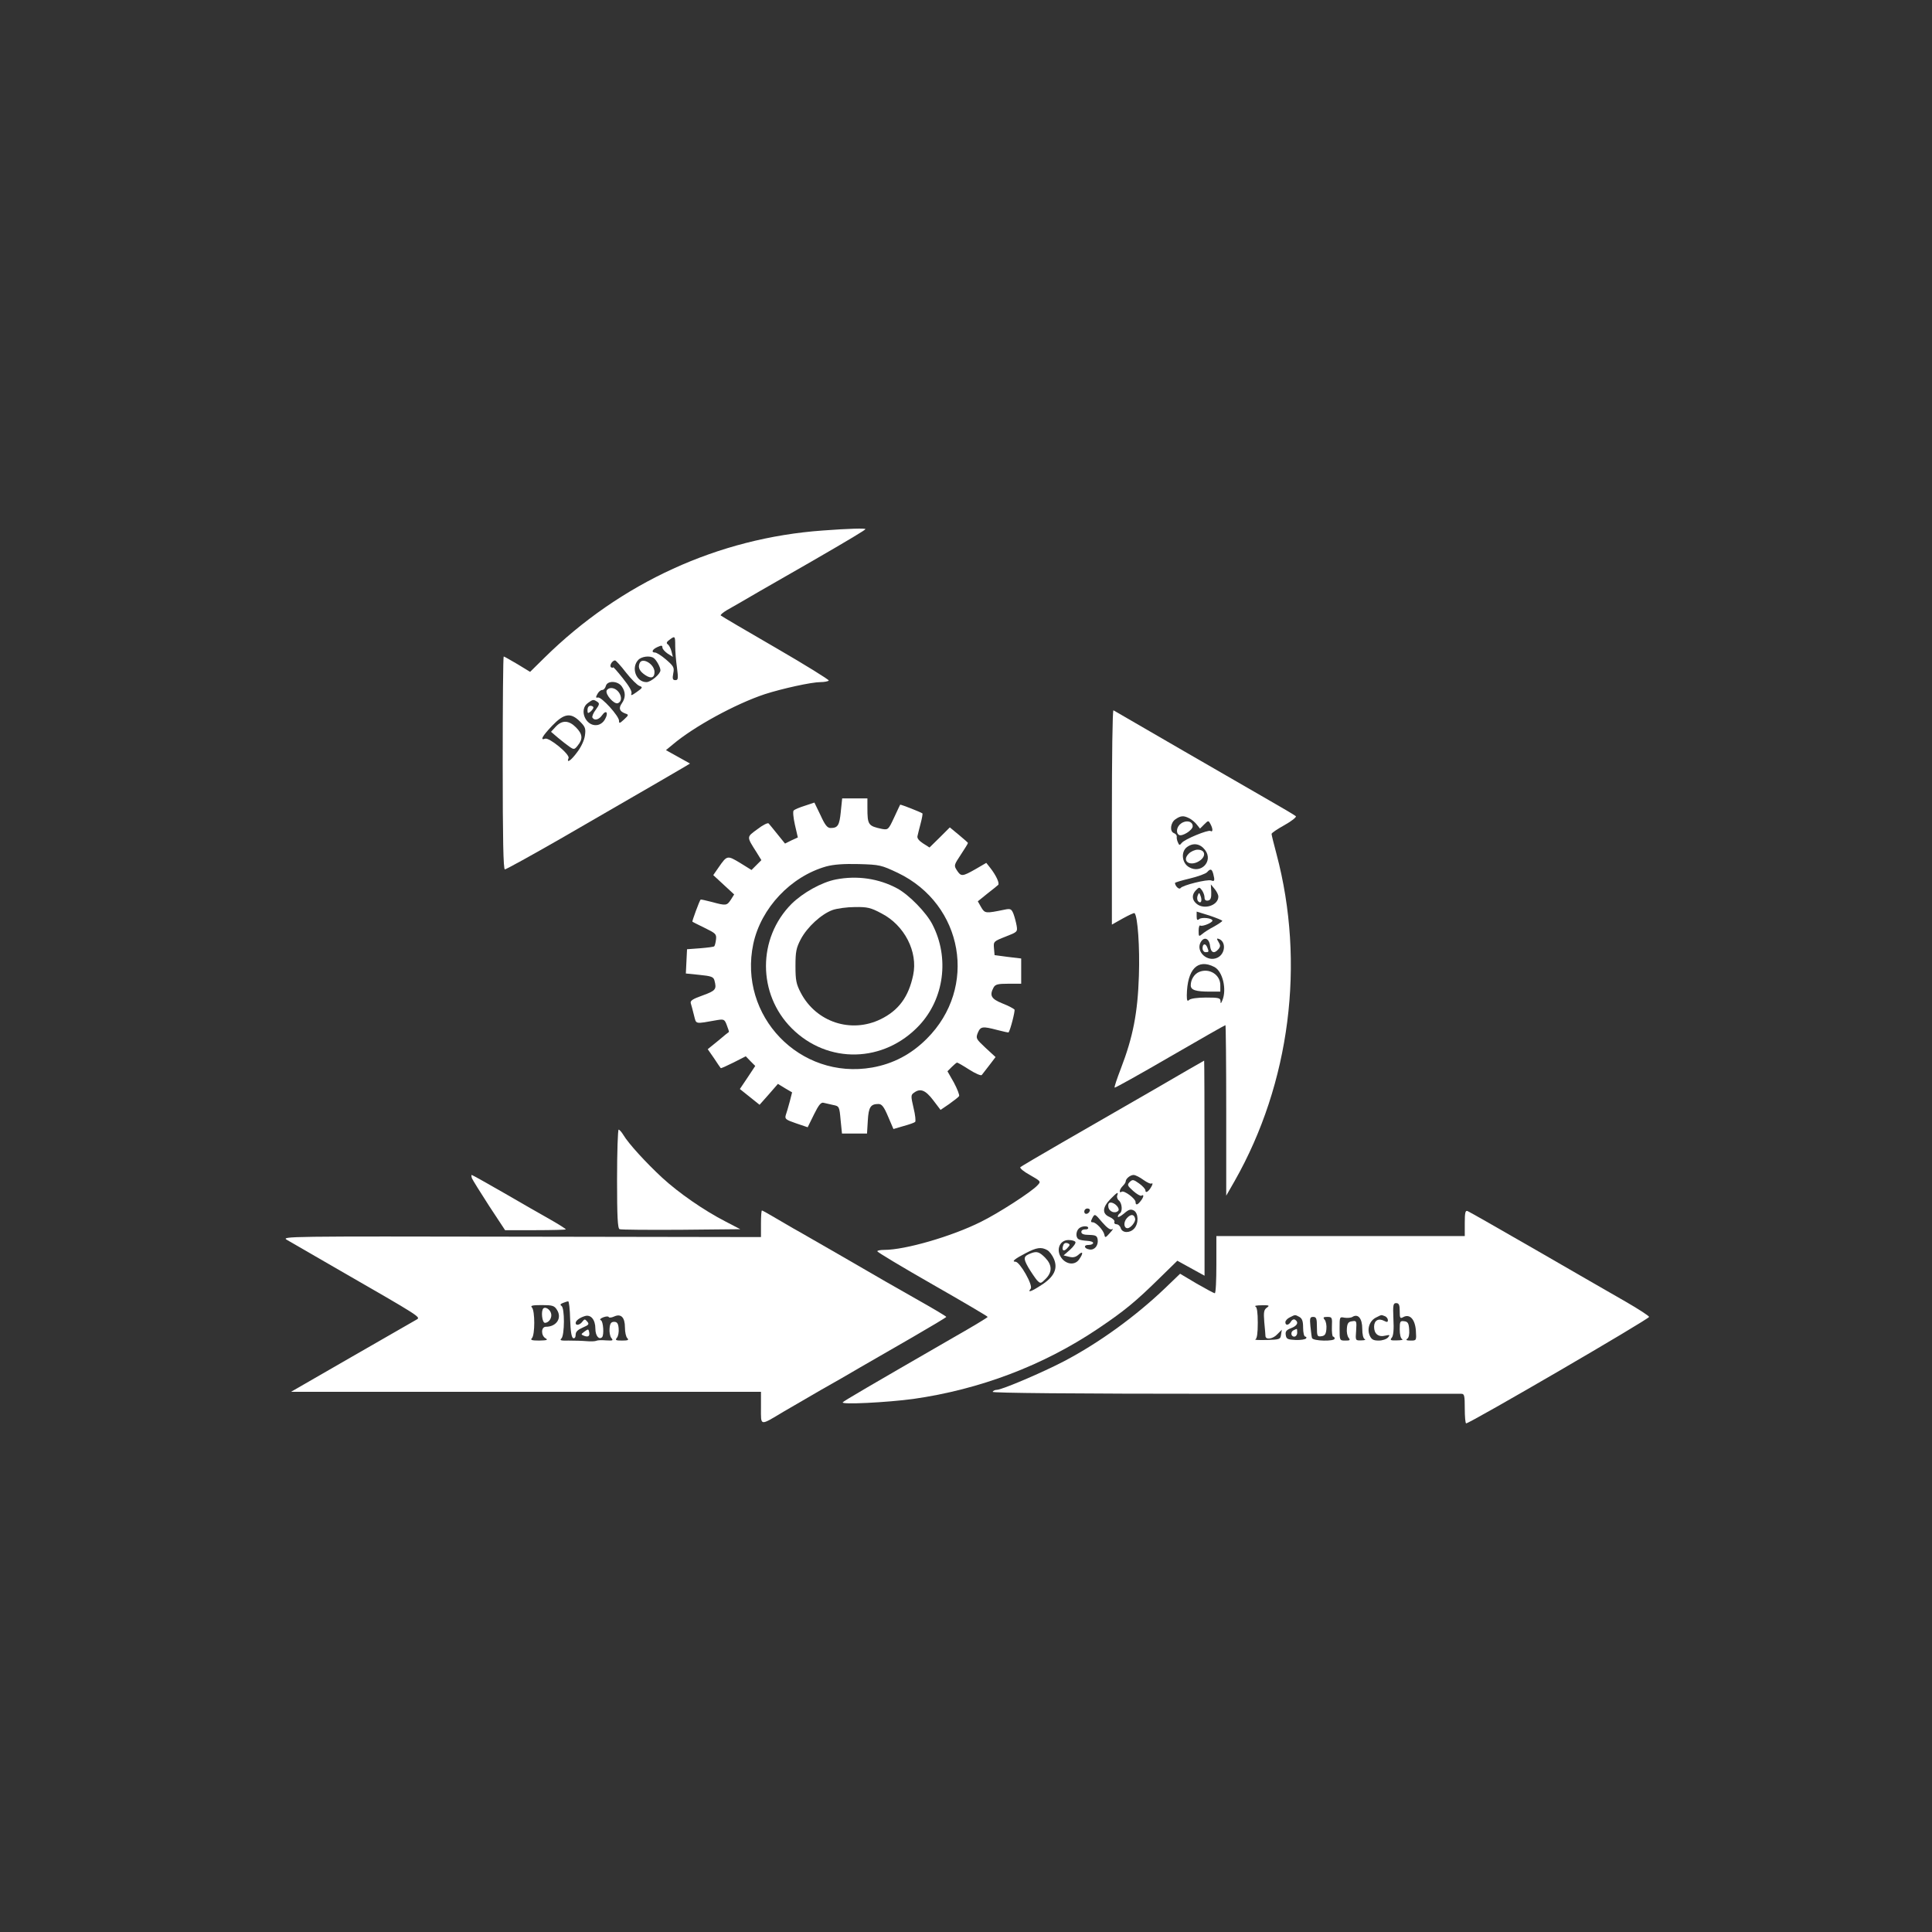 <?xml version="1.0" standalone="no"?>
<!DOCTYPE svg PUBLIC "-//W3C//DTD SVG 20010904//EN"
 "http://www.w3.org/TR/2001/REC-SVG-20010904/DTD/svg10.dtd">
<svg version="1.0" xmlns="http://www.w3.org/2000/svg"
 width="980pt" height="980pt" viewBox="0 0 980 980"
 preserveAspectRatio="xMidYMid meet">

<rect x="0" y="0" width="980" height="980" fill="#333333" stroke="none"/>

<g transform="translate(0,980) scale(0.1,-0.1)"
fill="#ffffff" stroke="none">
<path d="M4173 7109 c-530 -38 -1025 -265 -1411 -645 l-73 -72 -64 39 c-36 21
-67 39 -70 39 -3 0 -5 -243 -5 -540 0 -386 3 -540 11 -540 6 0 133 70 283 156
510 295 600 347 628 364 l28 17 -61 34 -61 34 34 28 c107 91 320 207 468 256
87 28 236 61 282 61 20 0 39 4 42 8 2 4 -119 79 -269 166 -151 87 -276 161
-279 164 -3 3 11 15 31 27 21 12 97 55 168 97 72 41 191 110 265 152 187 108
270 158 270 162 0 5 -83 3 -217 -7z m-748 -586 c0 -27 4 -76 9 -110 7 -55 6
-63 -8 -63 -14 0 -16 7 -11 34 6 30 3 36 -36 70 -23 20 -49 36 -56 36 -21 0
-15 16 12 28 20 9 25 9 25 -2 0 -8 12 -21 26 -31 l27 -17 -7 28 c-4 16 -13 32
-19 36 -8 5 -6 12 8 22 29 22 30 21 30 -31z m-109 -61 c13 -9 34 -46 34 -62 0
-19 -48 -60 -71 -60 -52 0 -79 72 -42 112 16 18 59 24 79 10z m-141 -73 c26
-33 57 -64 68 -68 18 -7 18 -9 -13 -31 -25 -18 -32 -20 -27 -8 4 11 -12 38
-44 78 -27 34 -49 59 -49 55 0 -3 -5 -3 -10 0 -11 7 5 35 20 35 4 0 29 -27 55
-61z m-21 -71 c20 -28 20 -58 0 -86 -17 -24 -12 -40 17 -51 19 -6 19 -8 -6
-31 -22 -20 -25 -21 -25 -6 0 24 -89 122 -107 118 -11 -3 -12 1 -3 17 6 12 17
21 24 21 8 0 16 9 19 20 7 29 61 27 81 -2z m-124 -78 c12 -8 11 -14 -8 -40
-13 -17 -20 -35 -17 -40 10 -17 33 -11 49 12 21 30 34 13 15 -20 -9 -17 -25
-28 -41 -30 -58 -7 -93 79 -46 112 26 19 28 19 48 6z m-88 -100 c27 -27 30
-36 25 -71 -3 -23 -19 -58 -39 -84 -32 -44 -56 -59 -44 -30 7 19 -99 106 -119
98 -27 -10 -15 12 35 65 61 64 95 69 142 22z"/>
<path d="M3244 6435 c-9 -22 1 -41 30 -60 29 -19 46 -13 46 16 0 41 -64 78
-76 44z"/>
<path d="M3077 6297 c-7 -20 38 -71 57 -64 35 14 7 77 -34 77 -10 0 -20 -6
-23 -13z"/>
<path d="M2980 6199 c0 -18 2 -19 15 -9 8 7 15 16 15 21 0 5 -7 9 -15 9 -9 0
-15 -9 -15 -21z"/>
<path d="M2819 6114 l-24 -26 35 -30 c19 -16 46 -37 59 -46 22 -15 25 -15 42
7 27 33 24 58 -10 92 -36 36 -70 37 -102 3z"/>
<path d="M5640 5656 l0 -546 55 31 c31 17 58 30 60 27 16 -15 27 -174 22 -318
-6 -188 -30 -310 -91 -469 -20 -52 -35 -96 -32 -98 2 -2 128 68 281 157 152
88 278 160 281 160 2 0 4 -195 4 -432 l0 -433 43 75 c281 495 359 1105 212
1658 -14 52 -25 97 -25 102 0 5 30 25 66 45 36 20 62 41 57 45 -4 4 -66 41
-138 82 -117 67 -769 444 -787 455 -5 2 -8 -241 -8 -541z m393 -7 c12 -6 29
-20 38 -32 l16 -20 21 21 c21 21 22 21 32 2 13 -24 13 -43 0 -35 -12 7 -132
-42 -146 -61 -10 -13 -13 -12 -19 3 -5 10 -7 23 -6 29 1 7 -5 14 -14 18 -23 8
-18 53 7 70 27 19 42 20 71 5z m80 -161 c42 -56 -20 -122 -81 -87 -38 21 -43
80 -10 103 32 23 67 16 91 -16z m41 -120 c9 -35 7 -41 -10 -34 -19 7 -146 -24
-156 -39 -7 -9 -27 10 -28 26 0 3 34 13 76 23 41 10 80 24 87 32 17 19 24 17
31 -8z m26 -116 c0 -45 -74 -69 -112 -35 -23 20 -23 46 -1 68 16 16 17 16 30
-1 7 -10 13 -26 13 -37 0 -12 6 -17 18 -15 13 3 17 13 16 43 l-2 39 19 -23
c11 -13 19 -30 19 -39z m20 -123 c0 -3 -19 -16 -42 -29 -24 -12 -51 -30 -60
-38 -17 -14 -18 -13 -18 17 0 18 4 30 9 26 11 -6 61 15 61 25 0 13 -54 19 -67
8 -10 -8 -13 -4 -13 14 l0 24 65 -20 c35 -12 65 -24 65 -27z m-62 -127 c4 -35
21 -42 43 -16 10 13 10 19 0 36 -10 16 -10 19 0 16 40 -13 35 -77 -6 -96 -51
-24 -110 31 -85 78 17 31 44 21 48 -18z m22 -107 c42 -22 64 -114 40 -170 -7
-17 -9 -17 -9 -2 -1 15 -11 17 -74 17 -43 0 -78 -5 -85 -12 -9 -9 -12 -4 -12
23 2 133 55 188 140 144z"/>
<path d="M5991 5623 c-22 -15 -28 -47 -11 -58 16 -10 70 24 70 44 0 25 -33 33
-59 14z"/>
<path d="M6030 5470 c-41 -41 13 -70 61 -32 28 24 20 52 -16 52 -14 0 -34 -9
-45 -20z"/>
<path d="M6075 5257 c-4 -10 -3 -23 3 -29 14 -14 21 3 12 27 -7 19 -8 19 -15
2z"/>
<path d="M6100 4990 c0 -11 7 -20 15 -20 17 0 18 2 9 24 -9 23 -24 20 -24 -4z"/>
<path d="M6083 4870 c-25 -10 -43 -39 -43 -68 0 -24 25 -32 98 -32 l52 0 0 33
c0 53 -56 88 -107 67z"/>
<path d="M4265 5683 c-7 -70 -15 -83 -52 -83 -16 0 -28 14 -51 65 l-31 64 -48
-16 c-26 -8 -52 -19 -57 -24 -5 -4 -2 -36 6 -72 l15 -65 -33 -15 -32 -16 -38
47 c-21 26 -41 51 -45 55 -4 5 -30 -8 -57 -29 -56 -41 -56 -36 -4 -118 l24
-39 -25 -25 -25 -25 -58 36 c-65 39 -66 39 -109 -23 l-27 -39 53 -49 53 -49
-17 -27 c-20 -30 -24 -31 -97 -11 -30 8 -55 13 -56 12 -6 -5 -44 -110 -42
-112 2 -2 30 -16 63 -32 55 -27 60 -31 57 -58 -2 -17 -6 -32 -9 -35 -2 -3 -35
-7 -71 -10 l-67 -5 -3 -61 -3 -62 69 -7 c60 -6 71 -10 76 -28 12 -45 7 -52
-59 -76 -51 -18 -65 -27 -61 -40 3 -9 10 -36 16 -60 13 -48 0 -46 120 -25 32
5 36 3 47 -27 7 -18 12 -33 10 -34 -1 0 -26 -20 -54 -44 l-53 -43 32 -46 c17
-26 32 -48 34 -50 1 -2 30 11 64 28 l63 32 24 -25 24 -24 -39 -59 -39 -58 50
-40 50 -40 47 53 46 53 36 -22 36 -21 -12 -47 c-7 -26 -16 -57 -20 -68 -6 -20
0 -24 52 -42 l59 -20 32 65 c24 49 36 63 49 59 9 -2 31 -7 48 -11 31 -6 32 -8
38 -76 l7 -69 63 0 64 0 4 66 c4 68 14 84 54 84 17 0 28 -14 49 -64 l27 -63
51 15 c29 8 55 17 59 21 4 3 1 35 -8 71 -14 60 -14 66 2 77 32 24 58 14 97
-37 l38 -50 44 30 c24 17 47 35 50 40 3 5 -9 36 -26 68 l-33 58 22 22 c12 12
24 22 27 22 3 0 31 -16 62 -36 30 -19 59 -32 63 -27 3 4 21 27 38 49 l32 42
-51 47 c-48 45 -50 48 -39 76 14 33 24 34 100 14 30 -8 55 -13 56 -12 9 12 34
109 30 116 -3 4 -30 19 -61 31 -57 23 -67 40 -45 81 9 16 22 19 75 19 l65 0 0
64 0 64 -67 8 -68 9 -3 35 c-3 34 -2 35 59 59 59 23 61 24 56 55 -3 17 -10 44
-16 60 -10 25 -15 28 -44 22 -98 -20 -101 -20 -120 12 l-17 30 47 38 c27 21
52 41 56 45 9 7 -10 49 -41 88 l-19 24 -55 -32 c-67 -38 -73 -38 -94 -6 -16
25 -15 27 20 80 20 30 36 56 36 59 0 2 -21 20 -46 41 l-46 38 -51 -51 -52 -51
-33 21 c-20 13 -31 26 -28 37 2 9 9 38 16 64 7 26 11 49 9 51 -10 7 -111 47
-113 44 -1 -2 -15 -31 -31 -66 -28 -60 -30 -62 -60 -57 -71 15 -75 20 -75 108
l0 47 -64 0 -64 0 -7 -67z m290 -311 c332 -160 406 -582 146 -841 -79 -79
-170 -127 -277 -146 -367 -64 -680 262 -603 627 39 182 190 342 370 393 37 10
88 14 165 12 107 -3 114 -5 199 -45z"/>
<path d="M4240 5339 c-72 -14 -167 -67 -225 -124 -173 -174 -173 -457 1 -631
183 -183 468 -176 647 15 126 135 154 342 67 511 -30 60 -119 151 -178 183
-94 51 -204 67 -312 46z m231 -172 c117 -60 186 -195 161 -313 -23 -110 -73
-179 -165 -224 -150 -73 -327 -15 -405 134 -23 44 -27 63 -27 136 0 73 4 92
27 136 33 62 104 127 161 148 23 8 74 15 114 15 62 1 80 -3 134 -32z"/>
<path d="M5850 4271 c-140 -81 -347 -200 -460 -265 -113 -65 -209 -122 -214
-126 -5 -5 17 -23 48 -40 56 -32 57 -33 39 -52 -28 -32 -200 -143 -288 -186
-148 -74 -384 -142 -489 -142 -20 0 -36 -3 -36 -7 1 -5 126 -80 280 -168 154
-88 280 -162 280 -165 0 -3 -78 -50 -173 -104 -435 -251 -553 -320 -562 -329
-13 -13 225 -1 358 17 337 48 657 169 933 354 137 92 194 139 317 260 l89 87
69 -38 69 -38 0 545 c0 300 -1 546 -2 546 -2 -1 -118 -67 -258 -149z m-50
-456 c18 -13 37 -22 42 -18 6 3 5 -4 -1 -15 -14 -26 -31 -37 -31 -20 0 7 -15
23 -32 35 -29 21 -34 21 -48 7 -13 -14 -12 -18 18 -45 18 -16 37 -27 42 -24
14 9 12 -7 -4 -27 -16 -21 -26 -23 -26 -5 0 17 -58 60 -70 52 -16 -10 -12 12
5 29 8 8 15 18 15 23 0 14 23 33 40 33 9 0 31 -11 50 -25z m-133 -79 c-3 -8 1
-20 9 -26 16 -14 19 -56 4 -65 -5 -3 -10 -11 -10 -16 0 -6 14 1 31 15 24 21
34 24 50 16 24 -13 26 -66 2 -92 -22 -24 -60 -23 -68 2 -3 11 -13 20 -22 20
-8 0 -13 6 -10 13 2 6 -9 17 -25 24 -38 16 -37 48 4 90 35 36 43 40 35 19z
m-139 -78 c-6 -18 -28 -21 -28 -4 0 9 7 16 16 16 9 0 14 -5 12 -12z m113 -93
c8 5 3 -4 -11 -19 -22 -25 -25 -26 -28 -9 -5 23 -42 63 -59 63 -11 0 -11 4 -2
22 12 22 13 22 49 -21 26 -30 42 -41 51 -36z m-121 6 c0 -5 -8 -8 -17 -7 -10
0 -18 -5 -18 -13 0 -10 12 -15 40 -15 34 -1 40 -5 43 -24 4 -30 -16 -54 -41
-50 -29 4 -32 24 -5 23 13 0 23 5 23 10 0 6 -14 10 -31 11 -17 1 -36 4 -43 8
-15 9 -14 39 1 54 14 14 48 16 48 3z m-65 -71 c3 -5 -9 -23 -27 -39 l-33 -29
28 -7 c20 -5 33 -2 47 10 24 22 26 8 4 -23 -19 -28 -57 -28 -84 0 -37 40 -19
98 30 98 16 0 32 -4 35 -10z m-143 -41 c11 -6 26 -26 34 -45 21 -49 1 -91 -63
-132 -52 -34 -73 -41 -55 -19 14 16 -55 137 -77 137 -21 0 -5 14 53 44 54 28
77 32 108 15z"/>
<path d="M5622 3678 c3 -24 34 -36 50 -20 11 11 -16 42 -38 42 -10 0 -14 -8
-12 -22z"/>
<path d="M5716 3621 c-18 -20 -16 -51 3 -51 16 0 42 32 39 48 -5 24 -22 25
-42 3z"/>
<path d="M5394 3485 c-11 -27 1 -37 19 -17 16 17 16 20 2 26 -9 3 -18 0 -21
-9z"/>
<path d="M5230 3443 c-39 -15 -41 -24 -14 -72 15 -25 35 -54 44 -65 18 -18 19
-18 44 7 35 35 33 71 -3 108 -29 29 -42 33 -71 22z"/>
<path d="M3130 3820 c0 -192 3 -252 13 -255 7 -3 147 -4 312 -3 l300 3 -75 39
c-109 56 -236 144 -321 222 -81 75 -171 173 -197 217 -9 15 -20 27 -24 27 -4
0 -8 -113 -8 -250z"/>
<path d="M2394 3823 c4 -9 43 -72 87 -140 l81 -123 154 0 c85 0 154 2 154 4 0
3 -35 25 -77 49 -43 24 -149 85 -237 136 -87 50 -160 91 -163 91 -3 0 -2 -7 1
-17z"/>
<path d="M3860 3593 l0 -68 -1218 2 c-1183 2 -1216 2 -1187 -16 17 -10 138
-80 270 -156 405 -233 410 -236 389 -248 -11 -6 -158 -91 -329 -189 l-309
-178 1192 0 1192 0 0 -81 c0 -94 -8 -93 114 -20 45 26 131 76 191 111 61 34
151 86 200 115 50 29 168 97 262 151 95 55 172 101 173 104 0 3 -64 41 -142
85 -155 88 -152 86 -388 223 -91 52 -181 104 -200 115 -19 10 -72 41 -118 68
-45 27 -85 49 -87 49 -3 0 -5 -30 -5 -67z m-968 -485 c2 -62 7 -93 16 -96 7
-2 12 5 12 18 0 15 11 25 36 36 30 13 34 17 23 30 -12 14 -14 14 -25 0 -12
-17 -34 -22 -34 -7 0 12 20 27 46 35 31 10 54 -18 54 -64 0 -35 18 -58 34 -43
11 12 6 81 -6 86 -8 3 -3 9 12 15 14 5 26 6 28 1 2 -4 14 -3 27 3 35 16 55 -4
55 -56 0 -23 5 -47 12 -54 9 -9 4 -12 -26 -12 -32 0 -37 2 -27 14 7 8 11 30 9
48 -2 25 -8 33 -23 33 -15 0 -21 -8 -23 -33 -2 -18 2 -40 9 -49 11 -13 8 -14
-27 -12 -22 2 -44 1 -49 -2 -6 -3 -28 -4 -50 -2 -22 2 -62 3 -90 3 -40 -1 -48
1 -37 11 16 17 17 155 0 165 -8 5 -6 10 8 15 10 4 22 8 26 8 4 1 9 -40 10 -91z
m-67 48 c27 -41 -2 -86 -56 -86 -25 0 -26 -45 -1 -59 13 -8 6 -10 -33 -11 -38
0 -46 3 -37 12 16 16 16 140 0 156 -9 9 2 12 50 12 54 0 64 -3 77 -24z"/>
<path d="M2965 3046 c-19 -14 -19 -15 -2 -22 22 -8 30 -1 25 21 -3 14 -5 14
-23 1z"/>
<path d="M2756 3163 c-13 -13 -6 -73 8 -73 21 0 38 27 31 49 -6 20 -29 34 -39
24z"/>
<path d="M7430 3596 l0 -66 -630 0 -630 0 0 -145 c0 -80 -3 -145 -8 -145 -4 0
-45 22 -92 49 l-84 50 -77 -74 c-150 -143 -333 -276 -512 -370 -107 -56 -315
-145 -341 -145 -8 0 -18 -4 -21 -10 -4 -6 403 -10 1177 -10 651 0 1191 0 1201
0 15 0 17 -10 17 -75 0 -41 3 -75 7 -75 19 0 928 529 928 540 0 5 -54 40 -120
78 -66 38 -270 155 -453 261 -184 106 -340 195 -348 198 -11 4 -14 -8 -14 -61z
m-330 -446 c0 -36 2 -40 18 -31 33 18 60 -11 64 -69 3 -50 3 -50 -27 -50 -20
0 -26 3 -17 9 8 5 12 23 10 47 -2 32 -7 40 -25 42 -21 3 -23 -1 -23 -41 0 -27
5 -47 13 -50 6 -3 -5 -6 -27 -6 -33 -1 -37 1 -26 14 8 10 11 41 8 95 -3 71 -1
80 14 80 14 0 18 -9 18 -40z m-674 17 c-15 -11 -17 -23 -13 -73 3 -32 6 -65 6
-71 1 -21 39 -15 61 10 l22 22 -4 -25 c-3 -24 -7 -25 -73 -27 -38 -1 -64 0
-57 3 8 4 12 31 12 84 0 53 -4 80 -12 83 -7 3 7 6 31 6 39 1 43 -1 27 -12z
m165 -47 c14 -8 19 -21 19 -55 0 -25 5 -45 11 -45 5 0 8 -4 4 -9 -3 -5 -27 -9
-53 -8 -41 2 -47 5 -50 25 -3 18 3 26 27 35 32 12 40 30 20 43 -7 4 -16 -1
-21 -10 -11 -19 -28 -21 -28 -3 0 8 10 19 23 25 28 14 25 14 48 2z m319 -60
c0 -29 5 -50 13 -53 6 -3 -1 -6 -18 -6 -30 -1 -30 -1 -26 50 3 48 2 51 -20 47
-19 -2 -25 -10 -27 -36 -2 -18 2 -40 9 -48 9 -12 7 -14 -17 -14 -29 0 -29 1
-29 61 0 60 0 60 25 55 14 -2 32 -1 40 4 29 18 50 -8 50 -60z m114 64 c9 -3
16 -13 16 -20 0 -11 -4 -12 -19 -4 -29 15 -51 2 -51 -30 0 -36 22 -54 57 -45
23 5 25 4 14 -9 -8 -9 -29 -16 -47 -16 -27 0 -37 5 -46 25 -15 34 -1 76 32 92
30 15 25 14 44 7z m-344 -55 c0 -47 2 -50 23 -47 17 2 23 11 25 36 2 18 -2 40
-9 48 -9 11 -7 14 14 14 24 0 25 -3 23 -50 -1 -27 2 -50 6 -50 4 0 8 -4 8 -10
0 -15 -110 -13 -115 3 -2 6 -5 33 -8 60 -4 41 -2 47 14 47 16 0 19 -8 19 -51z"/>
<path d="M6563 3053 c-18 -7 -16 -33 2 -33 8 0 15 9 15 20 0 11 -1 20 -2 19
-2 0 -9 -3 -15 -6z"/>
</g>
</svg>
